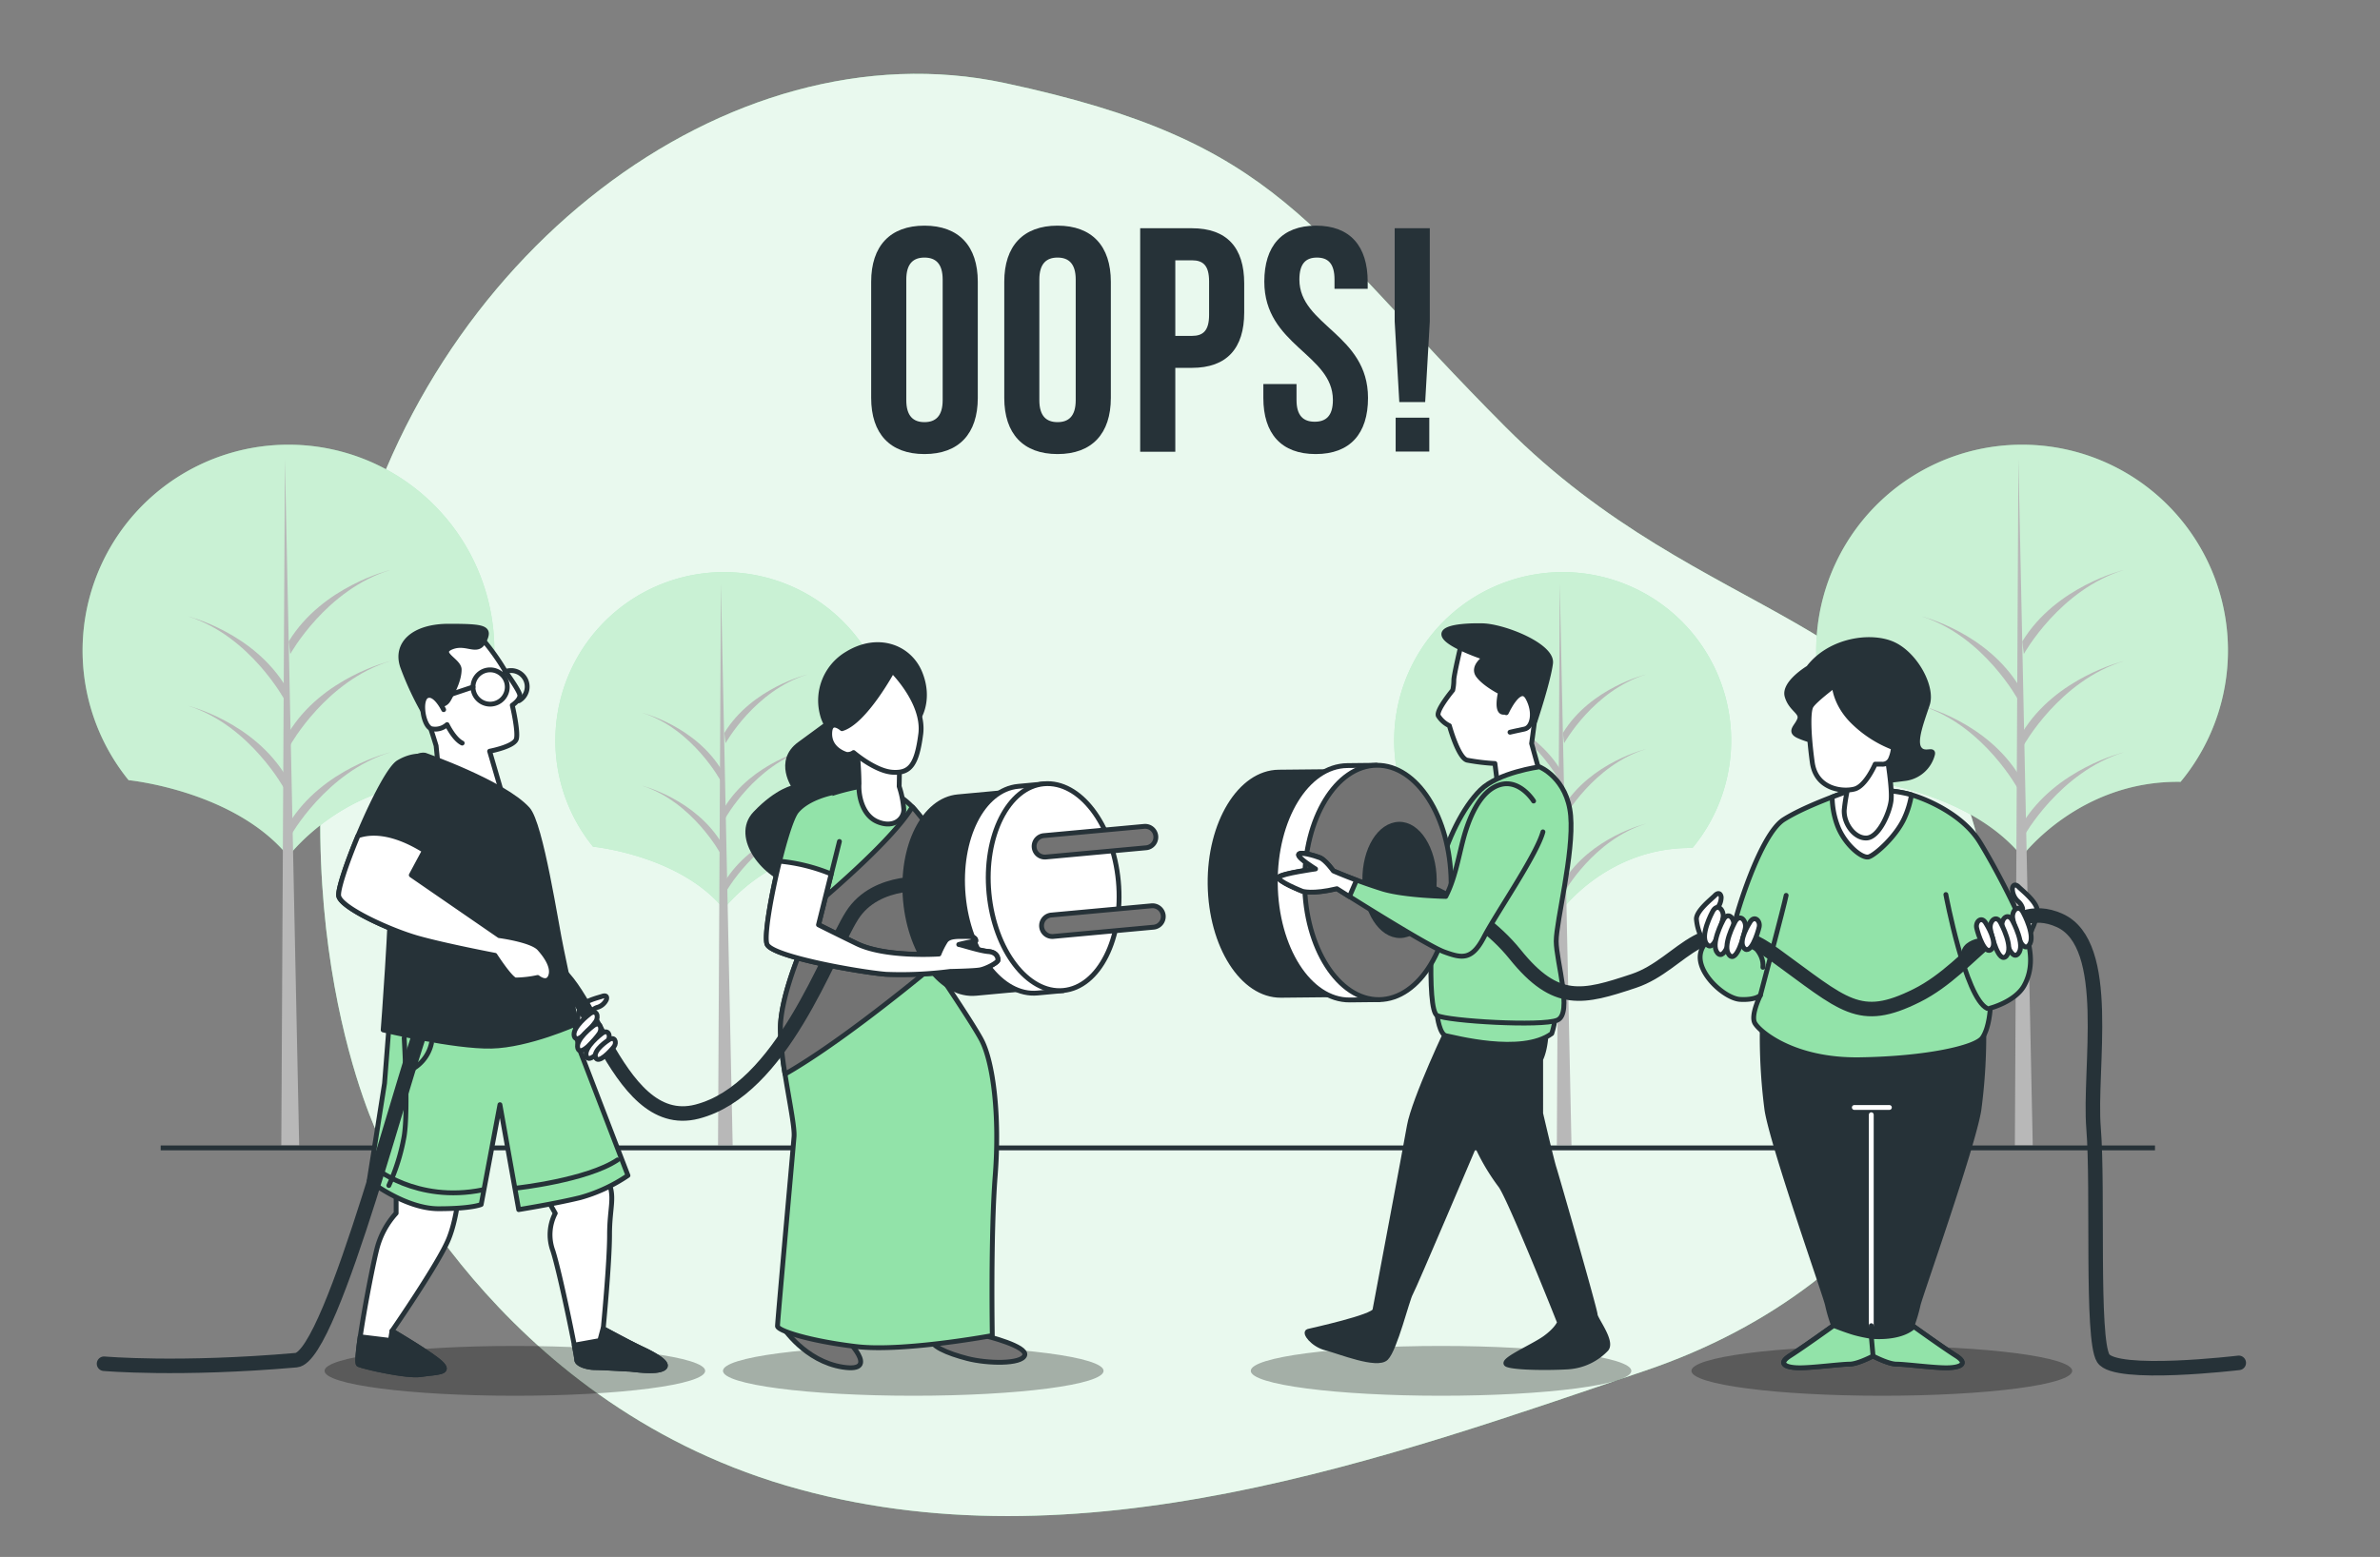 <svg viewBox="0 59.727 515 337" xmlns="http://www.w3.org/2000/svg" style="max-height: 500px" width="515" height="337"><rect x="0" y="59.727" width="515" height="337" fill="#808080" stroke="none"/><g id="freepik--background-simple--inject-169"><path style="fill: rgb(146, 227, 169); --darkreader-inline-fill: #8ae1a3;" d="M81.91,305.64s25,57,88.21,75.64,130.71-6.2,185.87-24.87S440.16,290,427.87,241.05s-58.76-45.43-102.1-88.9S277.49,90.54,217.43,77.7,91.63,115.41,75.19,187,81.91,305.64,81.91,305.64Z" data-darkreader-inline-fill=""/><path style="fill: rgb(255, 255, 255); opacity: 0.8; --darkreader-inline-fill: #e8e6e3;" d="M81.91,305.64s25,57,88.21,75.64,130.71-6.2,185.87-24.87S440.16,290,427.87,241.05s-58.76-45.43-102.1-88.9S277.49,90.54,217.43,77.7,91.63,115.41,75.19,187,81.91,305.64,81.91,305.64Z" data-darkreader-inline-fill=""/></g><g id="freepik--Trees--inject-169"><path style="fill: rgb(146, 227, 169); --darkreader-inline-fill: #8ae1a3;" d="M403,228.6s22.92,2.27,34.53,16.48c0,0,12.28-16.46,34.32-16.12a44.55,44.55,0,1,0-68.86-.32Z" data-darkreader-inline-fill=""/><path style="fill: rgb(255, 255, 255); opacity: 0.5; --darkreader-inline-fill: #e8e6e3;" d="M403,228.6s22.92,2.27,34.53,16.48c0,0,12.28-16.46,34.32-16.12a44.55,44.55,0,1,0-68.86-.32Z" data-darkreader-inline-fill=""/><polygon style="fill: rgb(184, 184, 184); --darkreader-inline-fill: #bbb5ac;" points="436.76 159.12 435.99 307.66 439.86 307.66 436.76 159.12" data-darkreader-inline-fill=""/><path style="fill: rgb(184, 184, 184); --darkreader-inline-fill: #bbb5ac;" d="M437.93,240.75s7.73-13.93,21.66-18.19c0,0-14.7,3.49-22,15.48Z" data-darkreader-inline-fill=""/><path style="fill: rgb(184, 184, 184); --darkreader-inline-fill: #bbb5ac;" d="M437.93,201.29s7.73-13.93,21.66-18.19c0,0-14.7,3.48-22,15.48Z" data-darkreader-inline-fill=""/><path style="fill: rgb(184, 184, 184); --darkreader-inline-fill: #bbb5ac;" d="M437.93,221s7.73-13.93,21.66-18.19c0,0-14.7,3.49-22,15.48Z" data-darkreader-inline-fill=""/><path style="fill: rgb(184, 184, 184); --darkreader-inline-fill: #bbb5ac;" d="M436.78,211.34s-7.47-13.92-20.91-18.18c0,0,14.19,3.48,21.28,15.48Z" data-darkreader-inline-fill=""/><path style="fill: rgb(184, 184, 184); --darkreader-inline-fill: #bbb5ac;" d="M436.78,230.69s-7.47-13.93-20.91-18.18c0,0,14.19,3.48,21.28,15.47Z" data-darkreader-inline-fill=""/><path style="fill: rgb(146, 227, 169); --darkreader-inline-fill: #8ae1a3;" d="M27.87,228.6s22.92,2.27,34.53,16.48c0,0,12.28-16.46,34.32-16.12a44.55,44.55,0,1,0-68.86-.32Z" data-darkreader-inline-fill=""/><path style="fill: rgb(255, 255, 255); opacity: 0.5; --darkreader-inline-fill: #e8e6e3;" d="M27.87,228.6s22.92,2.27,34.53,16.48c0,0,12.28-16.46,34.32-16.12a44.55,44.55,0,1,0-68.86-.32Z" data-darkreader-inline-fill=""/><polygon style="fill: rgb(184, 184, 184); --darkreader-inline-fill: #bbb5ac;" points="61.65 159.12 60.87 307.66 64.74 307.66 61.65 159.12" data-darkreader-inline-fill=""/><path style="fill: rgb(184, 184, 184); --darkreader-inline-fill: #bbb5ac;" d="M62.81,240.75s7.73-13.93,21.66-18.19c0,0-14.7,3.49-22,15.48Z" data-darkreader-inline-fill=""/><path style="fill: rgb(184, 184, 184); --darkreader-inline-fill: #bbb5ac;" d="M62.81,201.29s7.73-13.93,21.66-18.19c0,0-14.7,3.48-22,15.48Z" data-darkreader-inline-fill=""/><path style="fill: rgb(184, 184, 184); --darkreader-inline-fill: #bbb5ac;" d="M62.81,221s7.73-13.93,21.66-18.19c0,0-14.7,3.49-22,15.48Z" data-darkreader-inline-fill=""/><path style="fill: rgb(184, 184, 184); --darkreader-inline-fill: #bbb5ac;" d="M61.66,211.34s-7.47-13.92-20.91-18.18c0,0,14.19,3.48,21.28,15.48Z" data-darkreader-inline-fill=""/><path style="fill: rgb(184, 184, 184); --darkreader-inline-fill: #bbb5ac;" d="M61.66,230.69s-7.47-13.93-20.91-18.18c0,0,14.19,3.48,21.28,15.47Z" data-darkreader-inline-fill=""/><path style="fill: rgb(146, 227, 169); --darkreader-inline-fill: #8ae1a3;" d="M309.87,243s18.76,1.85,28.26,13.48c0,0,10.05-13.47,28.09-13.2a36.46,36.46,0,1,0-56.36-.25Z" data-darkreader-inline-fill=""/><path style="fill: rgb(255, 255, 255); opacity: 0.5; --darkreader-inline-fill: #e8e6e3;" d="M309.87,243s18.76,1.85,28.26,13.48c0,0,10.05-13.47,28.09-13.2a36.46,36.46,0,1,0-56.36-.25Z" data-darkreader-inline-fill=""/><polygon style="fill: rgb(184, 184, 184); --darkreader-inline-fill: #bbb5ac;" points="337.51 186.08 336.88 307.66 340.05 307.66 337.51 186.08" data-darkreader-inline-fill=""/><path style="fill: rgb(184, 184, 184); --darkreader-inline-fill: #bbb5ac;" d="M338.46,252.9s6.34-11.4,17.73-14.89c0,0-12,2.85-18,12.67Z" data-darkreader-inline-fill=""/><path style="fill: rgb(184, 184, 184); --darkreader-inline-fill: #bbb5ac;" d="M338.46,220.6s6.34-11.4,17.73-14.88c0,0-12,2.85-18,12.66Z" data-darkreader-inline-fill=""/><path style="fill: rgb(184, 184, 184); --darkreader-inline-fill: #bbb5ac;" d="M338.46,236.75s6.34-11.4,17.73-14.89c0,0-12,2.85-18,12.67Z" data-darkreader-inline-fill=""/><path style="fill: rgb(184, 184, 184); --darkreader-inline-fill: #bbb5ac;" d="M337.52,228.83s-6.11-11.4-17.11-14.88c0,0,11.61,2.85,17.42,12.66Z" data-darkreader-inline-fill=""/><path style="fill: rgb(184, 184, 184); --darkreader-inline-fill: #bbb5ac;" d="M337.52,244.66s-6.11-11.4-17.11-14.88c0,0,11.61,2.85,17.42,12.67Z" data-darkreader-inline-fill=""/><path style="fill: rgb(146, 227, 169); --darkreader-inline-fill: #8ae1a3;" d="M128.36,243s18.76,1.85,28.26,13.48c0,0,10-13.47,28.09-13.2a36.46,36.46,0,1,0-56.36-.25Z" data-darkreader-inline-fill=""/><path style="fill: rgb(255, 255, 255); opacity: 0.5; --darkreader-inline-fill: #e8e6e3;" d="M128.36,243s18.76,1.85,28.26,13.48c0,0,10-13.47,28.09-13.2a36.46,36.46,0,1,0-56.36-.25Z" data-darkreader-inline-fill=""/><polygon style="fill: rgb(184, 184, 184); --darkreader-inline-fill: #bbb5ac;" points="156 186.08 155.37 307.66 158.54 307.66 156 186.08" data-darkreader-inline-fill=""/><path style="fill: rgb(184, 184, 184); --darkreader-inline-fill: #bbb5ac;" d="M157,252.9s6.34-11.4,17.73-14.89c0,0-12,2.85-18,12.67Z" data-darkreader-inline-fill=""/><path style="fill: rgb(184, 184, 184); --darkreader-inline-fill: #bbb5ac;" d="M157,220.6s6.34-11.4,17.73-14.88c0,0-12,2.85-18,12.66Z" data-darkreader-inline-fill=""/><path style="fill: rgb(184, 184, 184); --darkreader-inline-fill: #bbb5ac;" d="M157,236.75s6.34-11.4,17.73-14.89c0,0-12,2.85-18,12.67Z" data-darkreader-inline-fill=""/><path style="fill: rgb(184, 184, 184); --darkreader-inline-fill: #bbb5ac;" d="M156,228.83S149.9,217.43,138.9,214c0,0,11.61,2.85,17.42,12.66Z" data-darkreader-inline-fill=""/><path style="fill: rgb(184, 184, 184); --darkreader-inline-fill: #bbb5ac;" d="M156,244.66s-6.11-11.4-17.11-14.88c0,0,11.61,2.85,17.42,12.67Z" data-darkreader-inline-fill=""/><line style="fill: none; stroke: rgb(38, 50, 56); stroke-miterlimit: 10; stroke-width: 1.047px; --darkreader-inline-fill: none; --darkreader-inline-stroke: #cac6bf;" y2="308.19" x2="466.31" y1="308.19" x1="34.77" data-darkreader-inline-fill="" data-darkreader-inline-stroke=""/></g><g id="freepik--Text--inject-169"><path style="fill: rgb(38, 50, 56); --darkreader-inline-fill: #cac6bf;" d="M188.51,120.72c0-7.73,4.08-12.15,11.53-12.15s11.54,4.42,11.54,12.15v25.14c0,7.73-4.08,12.15-11.54,12.15s-11.53-4.42-11.53-12.15Zm7.6,25.62c0,3.45,1.52,4.76,3.93,4.76s3.94-1.31,3.94-4.76v-26.1c0-3.45-1.52-4.76-3.94-4.76s-3.93,1.31-3.93,4.76Z" data-darkreader-inline-fill=""/><path style="fill: rgb(38, 50, 56); --darkreader-inline-fill: #cac6bf;" d="M217.31,120.72c0-7.73,4.07-12.15,11.53-12.15s11.53,4.42,11.53,12.15v25.14c0,7.73-4.08,12.15-11.53,12.15s-11.53-4.42-11.53-12.15Zm7.59,25.62c0,3.45,1.52,4.76,3.94,4.76s3.93-1.31,3.93-4.76v-26.1c0-3.45-1.52-4.76-3.93-4.76s-3.94,1.31-3.94,4.76Z" data-darkreader-inline-fill=""/><path style="fill: rgb(38, 50, 56); --darkreader-inline-fill: #cac6bf;" d="M269.23,121.07v6.28c0,7.74-3.73,12-11.32,12h-3.59v18.16h-7.6V109.13h11.19C265.5,109.13,269.23,113.34,269.23,121.07Zm-14.91-5v16.36h3.59c2.41,0,3.72-1.1,3.72-4.55v-7.25c0-3.46-1.31-4.56-3.72-4.56Z" data-darkreader-inline-fill=""/><path style="fill: rgb(38, 50, 56); --darkreader-inline-fill: #cac6bf;" d="M284.77,108.57c7.38,0,11.18,4.42,11.18,12.15v1.52h-7.18v-2c0-3.45-1.38-4.76-3.8-4.76s-3.8,1.31-3.8,4.76c0,9.94,14.85,11.81,14.85,25.62,0,7.73-3.87,12.15-11.32,12.15s-11.33-4.42-11.33-12.15v-3h7.18v3.45c0,3.45,1.52,4.7,3.94,4.7s3.93-1.25,3.93-4.7c0-9.94-14.84-11.81-14.84-25.62C273.58,113,277.38,108.57,284.77,108.57Z" data-darkreader-inline-fill=""/><path style="fill: rgb(38, 50, 56); --darkreader-inline-fill: #cac6bf;" d="M302.79,146.75l-1-17.46V109.13h7.6v20.16l-1,17.46Zm6.49,3.39v7.32H302v-7.32Z" data-darkreader-inline-fill=""/><path style="fill: rgb(38, 50, 56); --darkreader-inline-fill: #cac6bf;" d="M172.12,412.17c3.56,0,5.08,2.11,5.08,5.54v2.72c0,3.59-1.68,5.47-5.27,5.47h-2.24v8.93h-2.52V412.17Zm-.19,11.46c1.87,0,2.78-.87,2.78-3v-3c0-2.07-.75-3.11-2.59-3.11h-2.43v9.16Z" data-darkreader-inline-fill=""/><path style="fill: rgb(38, 50, 56); --darkreader-inline-fill: #cac6bf;" d="M182.06,430.26l-.88,4.57h-2.33l4.34-22.66h3.66l4.34,22.66h-2.53l-.87-4.57Zm.32-2.16h5.05L184.87,415Z" data-darkreader-inline-fill=""/><path style="fill: rgb(38, 50, 56); --darkreader-inline-fill: #cac6bf;" d="M203.81,417.64v1.94h-2.4v-2.07c0-2-.81-3.26-2.65-3.26s-2.65,1.22-2.65,3.26v12c0,2,.84,3.27,2.65,3.27s2.65-1.23,2.65-3.27V425h-2.33v-2.27h4.73v6.67c0,3.43-1.62,5.69-5.11,5.69s-5.09-2.26-5.09-5.69V417.64c0-3.43,1.62-5.69,5.09-5.69S203.81,414.21,203.81,417.64Z" data-darkreader-inline-fill=""/><path style="fill: rgb(38, 50, 56); --darkreader-inline-fill: #cac6bf;" d="M214.91,422.21v2.26h-5.53v8.06h6.79v2.3h-9.32V412.17h9.32v2.3h-6.79v7.74Z" data-darkreader-inline-fill=""/><path style="fill: rgb(38, 50, 56); --darkreader-inline-fill: #cac6bf;" d="M227.05,434.83h-2.26V412.17H228l5.24,16.38V412.17h2.24v22.66h-2.63l-5.79-18.32Z" data-darkreader-inline-fill=""/><path style="fill: rgb(38, 50, 56); --darkreader-inline-fill: #cac6bf;" d="M238.51,417.64c0-3.46,1.71-5.69,5.18-5.69s5.21,2.23,5.21,5.69v11.72c0,3.43-1.72,5.69-5.21,5.69s-5.18-2.26-5.18-5.69ZM241,429.49c0,2.07.88,3.27,2.69,3.27s2.68-1.2,2.68-3.27v-12c0-2-.84-3.26-2.68-3.26s-2.69,1.22-2.69,3.26Z" data-darkreader-inline-fill=""/><path style="fill: rgb(38, 50, 56); --darkreader-inline-fill: #cac6bf;" d="M255.24,434.83V414.47h-4.17v-2.3h10.87v2.3h-4.17v20.36Z" data-darkreader-inline-fill=""/><path style="fill: rgb(38, 50, 56); --darkreader-inline-fill: #cac6bf;" d="M277.74,422.72V425h-5.21v9.81H270V412.17h9v2.3h-6.47v8.25Z" data-darkreader-inline-fill=""/><path style="fill: rgb(38, 50, 56); --darkreader-inline-fill: #cac6bf;" d="M281.46,417.64c0-3.46,1.72-5.69,5.18-5.69s5.21,2.23,5.21,5.69v11.72c0,3.43-1.71,5.69-5.21,5.69s-5.18-2.26-5.18-5.69Zm2.5,11.85c0,2.07.87,3.27,2.68,3.27s2.69-1.2,2.69-3.27v-12c0-2-.84-3.26-2.69-3.26s-2.68,1.22-2.68,3.26Z" data-darkreader-inline-fill=""/><path style="fill: rgb(38, 50, 56); --darkreader-inline-fill: #cac6bf;" d="M297.29,429.49c0,2,.81,3.27,2.65,3.27s2.63-1.23,2.63-3.27V412.17h2.36v17.19c0,3.43-1.59,5.73-5.08,5.73s-5.05-2.3-5.05-5.73V412.17h2.49Z" data-darkreader-inline-fill=""/><path style="fill: rgb(38, 50, 56); --darkreader-inline-fill: #cac6bf;" d="M310.3,434.83H308V412.17h3.2l5.24,16.38V412.17h2.24v22.66H316.1l-5.8-18.32Z" data-darkreader-inline-fill=""/><path style="fill: rgb(38, 50, 56); --darkreader-inline-fill: #cac6bf;" d="M327.26,412.17c3.53,0,5.15,2.14,5.15,5.63v11.43c0,3.46-1.62,5.6-5.15,5.6H322V412.17Zm0,20.36c1.81,0,2.69-1.13,2.69-3.2V417.67c0-2.07-.88-3.2-2.72-3.2h-2.72v18.06Z" data-darkreader-inline-fill=""/></g><g id="freepik--Characters--inject-169"><path style="opacity:0.3" d="M152.59,356.45c0,3-18.43,5.39-41.18,5.39s-41.18-2.41-41.18-5.39,18.44-5.39,41.18-5.39S152.59,353.48,152.59,356.45Z"/><path style="opacity:0.3" d="M238.8,356.45c0,3-18.44,5.39-41.18,5.39s-41.18-2.41-41.18-5.39,18.44-5.39,41.18-5.39S238.8,353.48,238.8,356.45Z"/><path style="opacity:0.3" d="M353,356.45c0,3-18.43,5.39-41.17,5.39s-41.18-2.41-41.18-5.39,18.43-5.39,41.18-5.39S353,353.48,353,356.45Z"/><path style="opacity:0.3" d="M448.4,356.45c0,3-18.44,5.39-41.18,5.39S366,359.43,366,356.45s18.44-5.39,41.18-5.39S448.4,353.48,448.4,356.45Z"/><path style="fill: rgb(255, 255, 255); stroke: rgb(38, 50, 56); stroke-linecap: round; stroke-linejoin: round; stroke-width: 1.047px; --darkreader-inline-fill: #e8e6e3; --darkreader-inline-stroke: #cac6bf;" d="M316.28,198.77s-1.69,7-1.69,8.18a10.06,10.06,0,0,1-.24,2.17s-3.61,4.33-3.13,5.53a5.83,5.83,0,0,0,2.41,2.16s1.92,7,3.85,7.46a46.34,46.34,0,0,0,6,.72l.72,5.77,9.62-1.44-2.4-8.66,1-7.46s1.68-3.12,0-8.17-5.29-5.29-7.7-5.29A83.06,83.06,0,0,1,316.28,198.77Z" data-darkreader-inline-fill="" data-darkreader-inline-stroke=""/><path style="fill: rgb(38, 50, 56); stroke: rgb(38, 50, 56); stroke-linecap: round; stroke-linejoin: round; stroke-width: 1.047px; --darkreader-inline-fill: #cac6bf; --darkreader-inline-stroke: #cac6bf;" d="M320.61,195.17s-8.42-.25-8.18,1.92,8.9,5,8.9,5-2.89,1.92-1.45,3.85,4.81,3.61,4.81,3.61-1,4.09.49,4.33,2.4-1.93,2.64-2.65,2.89-.48,3.61,1.44a10,10,0,0,1,.72,3.13s2.89-8.66,3.37-12.51S325.18,195.17,320.61,195.17Z" data-darkreader-inline-fill="" data-darkreader-inline-stroke=""/><path style="fill: rgb(255, 255, 255); stroke: rgb(38, 50, 56); stroke-linecap: round; stroke-linejoin: round; stroke-width: 1.047px; --darkreader-inline-fill: #e8e6e3; --darkreader-inline-stroke: #cac6bf;" d="M325.94,214s2.91-6.4,4.65-3.25,1,6.43-.71,6.78-3.14.69-3.14.69" data-darkreader-inline-fill="" data-darkreader-inline-stroke=""/><path style="fill: rgb(38, 50, 56); stroke: rgb(38, 50, 56); stroke-linecap: round; stroke-linejoin: round; stroke-width: 1.047px; --darkreader-inline-fill: #cac6bf; --darkreader-inline-stroke: #cac6bf;" d="M314.11,280.79c-.47.55-8.18,17.08-9.14,22.61s-7.21,38.49-7.46,39.93-13.46,4.33-14.43,4.57,1,2.89,3.85,3.61,11.07,4.09,13,2.16,4.57-12.75,5.29-13.95,14.26-33.1,14.26-33.1,6.94-15.31,8.38-16.76-1.71-7.86-2.92-9.79S317.48,276.94,314.11,280.79Z" data-darkreader-inline-fill="" data-darkreader-inline-stroke=""/><path style="fill: rgb(38, 50, 56); stroke: rgb(38, 50, 56); stroke-linecap: round; stroke-linejoin: round; stroke-width: 1.047px; --darkreader-inline-fill: #cac6bf; --darkreader-inline-stroke: #cac6bf;" d="M312.67,281s3.37,16.12,5.05,21.89a46.07,46.07,0,0,0,7,13.47c1.93,2.65,11.31,26,11.31,26l1.44,3.61s-.48,1.44-3.12,3.36-10.11,5.05-8.18,5.78,9.62.72,13.23.48a12.5,12.5,0,0,0,8.17-3.85c1.45-1.69-2.4-6.5-2.4-7.46s-8.42-30.3-8.9-31.75-2.89-11.78-2.89-11.78V289s1.21-2.16,1.21-7-3.61-5.78-3.61-5.78l-19.73,1.93Z" data-darkreader-inline-fill="" data-darkreader-inline-stroke=""/><path style="fill: rgb(146, 227, 169); stroke: rgb(38, 50, 56); stroke-linecap: round; stroke-linejoin: round; stroke-width: 1.047px; --darkreader-inline-fill: #8ae1a3; --darkreader-inline-stroke: #cac6bf;" d="M311,279.59s.49,4.09,1.93,4.33,16.35,4.33,22.85-.48c0,0,1.2-3.61.48-4.57s-2.41-.48-11.06-.48S311,278.39,311,279.59Z" data-darkreader-inline-fill="" data-darkreader-inline-stroke=""/><path style="fill: rgb(146, 227, 169); stroke: rgb(38, 50, 56); stroke-linecap: round; stroke-linejoin: round; stroke-width: 1.047px; --darkreader-inline-fill: #8ae1a3; --darkreader-inline-stroke: #cac6bf;" d="M333.11,225.71s-8.9,1.2-12.75,5-7.21,10.83-8.89,17.32-2.89,30.31-.49,31.51,22.61,2.41,26,1-.24-12.75-.24-17.08,3.85-19,3.13-27.17S333.11,225.71,333.11,225.71Z" data-darkreader-inline-fill="" data-darkreader-inline-stroke=""/><path style="fill: rgb(38, 50, 56); stroke: rgb(38, 50, 56); stroke-linecap: round; stroke-linejoin: round; stroke-width: 1.047px; --darkreader-inline-fill: #cac6bf; --darkreader-inline-stroke: #cac6bf;" d="M301,250.71c-.11-9.9-4.15-18.35-9.52-22l0-2-14.8.15c-8.33.09-15,11-14.83,24.3s7,24.07,15.34,24l14.8-.15,0-2C297.19,269.14,301.05,260.61,301,250.71Z" data-darkreader-inline-fill="" data-darkreader-inline-stroke=""/><path style="fill: rgb(255, 255, 255); stroke: rgb(38, 50, 56); stroke-linecap: round; stroke-linejoin: round; stroke-width: 1.047px; --darkreader-inline-fill: #e8e6e3; --darkreader-inline-stroke: #cac6bf;" d="M307.64,250.64c-.11-10.4-4.12-19.28-9.76-23.14l0-2.13-6.34.07c-8.76.09-15.73,11.52-15.58,25.53s7.36,25.29,16.12,25.2l6.34-.07,0-2.12C303.93,270,307.75,261,307.64,250.64Z" data-darkreader-inline-fill="" data-darkreader-inline-stroke=""/><path style="fill: rgb(115, 115, 115); stroke: rgb(38, 50, 56); stroke-linecap: round; stroke-linejoin: round; stroke-width: 1.047px; --darkreader-inline-fill: #9f978b; --darkreader-inline-stroke: #cac6bf;" d="M314,250.57c.15,14-6.83,25.44-15.58,25.53s-16-11.19-16.12-25.19,6.83-25.44,15.58-25.54S313.83,236.56,314,250.57Z" data-darkreader-inline-fill="" data-darkreader-inline-stroke=""/><path style="fill: rgb(38, 50, 56); stroke: rgb(38, 50, 56); stroke-linecap: round; stroke-linejoin: round; stroke-width: 1.047px; --darkreader-inline-fill: #cac6bf; --darkreader-inline-stroke: #cac6bf;" d="M310.36,250.14c.07,6.63-3.24,12.05-7.39,12.1s-7.57-5.31-7.64-12,3.24-12,7.39-12.1S310.29,243.5,310.36,250.14Z" data-darkreader-inline-fill="" data-darkreader-inline-stroke=""/><path style="fill: rgb(38, 50, 56); stroke: rgb(38, 50, 56); stroke-linecap: round; stroke-linejoin: round; stroke-width: 1.047px; --darkreader-inline-fill: #cac6bf; --darkreader-inline-stroke: #cac6bf;" d="M428.2,300a121.5,121.5,0,0,0,1.05-18.6c-3.25,1.5-22.21,2.05-23.95,2.09s-20.7-.59-23.95-2.09a121.5,121.5,0,0,0,1,18.6c1.31,8.11,12.83,40.58,13.09,42.15a34.94,34.94,0,0,0,1.31,4.46s-6.55,4.71-9.43,6.54-.78,2.62,2.1,2.62,8.9-.79,10.73-.79c1.62,0,4.44-1.41,5.1-1.75.66.34,3.48,1.75,5.09,1.75,1.84,0,7.86.79,10.74.79s5-.79,2.1-2.62-9.43-6.54-9.43-6.54a34.94,34.94,0,0,0,1.31-4.46C415.37,340.55,426.89,308.08,428.2,300Z" data-darkreader-inline-fill="" data-darkreader-inline-stroke=""/><path style="fill: rgb(146, 227, 169); stroke: rgb(38, 50, 56); stroke-linecap: round; stroke-linejoin: round; stroke-width: 1.047px; --darkreader-inline-fill: #8ae1a3; --darkreader-inline-stroke: #cac6bf;" d="M401.34,230.49s-10.13,3.31-15.36,6.63-10.48,21.3-10.48,22a22.41,22.41,0,0,1-1.22,3.66s-5.24-1.22-6.28,3.14,5.23,9.95,8.55,10.13,4.36-.87,4.36-.87-2.09,4.19-1.22,5.93,8.21,8.21,22.7,8,25-2.62,26.53-4.71,1.75-6.46,1.75-6.46,5.41-1.4,7.33-4.89,1.57-7.16.52-10.82S432.06,247.94,428.4,242s-11.35-9.25-15-10.3S403.78,230.49,401.34,230.49Z" data-darkreader-inline-fill="" data-darkreader-inline-stroke=""/><path style="fill: rgb(255, 255, 255); stroke: rgb(38, 50, 56); stroke-linecap: round; stroke-linejoin: round; stroke-width: 1.047px; --darkreader-inline-fill: #e8e6e3; --darkreader-inline-stroke: #cac6bf;" d="M404.41,245.19c1.45-.48,6-4.52,7.75-8.56a19.47,19.47,0,0,0,1.45-4.85l-.23-.07c-3.66-1.05-9.6-1.22-12-1.22,0,0-2.12.69-4.92,1.76a18,18,0,0,0,1.2,6.32C399.24,242.61,403,245.68,404.41,245.19Z" data-darkreader-inline-fill="" data-darkreader-inline-stroke=""/><path style="fill: none; stroke: rgb(38, 50, 56); stroke-linecap: round; stroke-linejoin: round; stroke-width: 1.047px; --darkreader-inline-fill: none; --darkreader-inline-stroke: #cac6bf;" d="M421.06,253.35S425.25,275.7,430,278" data-darkreader-inline-fill="" data-darkreader-inline-stroke=""/><path style="fill: none; stroke: rgb(38, 50, 56); stroke-linecap: round; stroke-linejoin: round; stroke-width: 1.047px; --darkreader-inline-fill: none; --darkreader-inline-stroke: #cac6bf;" d="M380.91,275.18s5.24-19.73,5.59-21.65" data-darkreader-inline-fill="" data-darkreader-inline-stroke=""/><path style="fill: none; stroke: rgb(38, 50, 56); stroke-linecap: round; stroke-linejoin: round; stroke-width: 1.047px; --darkreader-inline-fill: none; --darkreader-inline-stroke: #cac6bf;" d="M427.83,263.45s-2.9.65-2.9,2.75" data-darkreader-inline-fill="" data-darkreader-inline-stroke=""/><path style="fill: none; stroke: rgb(38, 50, 56); stroke-linecap: round; stroke-linejoin: round; stroke-width: 1.047px; --darkreader-inline-fill: none; --darkreader-inline-stroke: #cac6bf;" d="M378.56,263.77s3.23,2.1,2.91,5.33" data-darkreader-inline-fill="" data-darkreader-inline-stroke=""/><path style="fill: rgb(146, 227, 169); stroke: rgb(38, 50, 56); stroke-linecap: round; stroke-linejoin: round; stroke-width: 1.047px; --darkreader-inline-fill: #8ae1a3; --darkreader-inline-stroke: #cac6bf;" d="M400.2,355c1.62,0,4.44-1.41,5.1-1.75.66.34,3.48,1.75,5.09,1.75,1.84,0,7.86.79,10.74.79s5-.79,2.1-2.62c-2.51-1.59-7.77-5.35-9.11-6.31-3.09,2.82-9.2,2.12-9.2,2.12a31.37,31.37,0,0,1-3.67-.78c-1.83-.53-4.45-1.57-4.45-1.57s-6.55,4.71-9.43,6.54-.78,2.62,2.1,2.62S398.37,355,400.2,355Z" data-darkreader-inline-fill="" data-darkreader-inline-stroke=""/><line style="fill: none; stroke: rgb(255, 255, 255); stroke-linecap: round; stroke-linejoin: round; stroke-width: 1.047px; --darkreader-inline-fill: none; --darkreader-inline-stroke: #e8e6e3;" y2="301.01" x2="404.92" y1="346.67" x1="404.92" data-darkreader-inline-fill="" data-darkreader-inline-stroke=""/><polyline style="fill: none; stroke: rgb(38, 50, 56); stroke-linecap: round; stroke-linejoin: round; stroke-width: 1.047px; --darkreader-inline-fill: none; --darkreader-inline-stroke: #cac6bf;" points="405.3 353.2 404.92 348.93 404.92 346.67" data-darkreader-inline-fill="" data-darkreader-inline-stroke=""/><line style="fill: none; stroke: rgb(255, 255, 255); stroke-linecap: round; stroke-linejoin: round; stroke-width: 1.047px; --darkreader-inline-fill: none; --darkreader-inline-stroke: #e8e6e3;" y2="299.44" x2="408.84" y1="299.44" x1="401.25" data-darkreader-inline-fill="" data-darkreader-inline-stroke=""/><path style="fill: rgb(38, 50, 56); stroke: rgb(38, 50, 56); stroke-linecap: round; stroke-linejoin: round; stroke-width: 1.047px; --darkreader-inline-fill: #cac6bf; --darkreader-inline-stroke: #cac6bf;" d="M391.33,204.29s-5.44,3.26-4.63,6.12,3.27,3.41,2.73,5S387,218,389.15,219a18.36,18.36,0,0,0,3.82,1.23s2,6.94,5.44,8.16,9.4.41,13.62-.13a7.05,7.05,0,0,0,6.12-5.18c.41-1.49-1.77.28-2.86-1.36s.55-5.85,1.77-9.53-2.45-10.62-7.21-12.93S396,198.16,391.33,204.29Z" data-darkreader-inline-fill="" data-darkreader-inline-stroke=""/><path style="fill: rgb(255, 255, 255); stroke: rgb(38, 50, 56); stroke-linecap: round; stroke-linejoin: round; stroke-width: 1.047px; --darkreader-inline-fill: #e8e6e3; --darkreader-inline-stroke: #cac6bf;" d="M400.47,228a36.87,36.87,0,0,0-1.4,7c-.18,3,2.27,6.29,4.89,6.11s4.88-5.41,5.23-8-.87-9.6-.87-9.6-4,.18-5.59,1.57A9.68,9.68,0,0,0,400.47,228Z" data-darkreader-inline-fill="" data-darkreader-inline-stroke=""/><path style="fill: rgb(255, 255, 255); stroke: rgb(38, 50, 56); stroke-linecap: round; stroke-linejoin: round; stroke-width: 1.047px; --darkreader-inline-fill: #e8e6e3; --darkreader-inline-stroke: #cac6bf;" d="M396.92,208.1s.13,4.08,4.22,8a25.29,25.29,0,0,0,8.57,5.45,7.53,7.53,0,0,1-.68,2.58,1.89,1.89,0,0,1-1.9,1h-1.37s-2,4.69-4.42,5.37-8.37.21-9.19-5.78-.95-10.89-.27-12.12S396.92,208.1,396.92,208.1Z" data-darkreader-inline-fill="" data-darkreader-inline-stroke=""/><path style="fill: rgb(255, 255, 255); stroke: rgb(38, 50, 56); stroke-linecap: round; stroke-linejoin: round; stroke-width: 1.047px; --darkreader-inline-fill: #e8e6e3; --darkreader-inline-stroke: #cac6bf;" d="M439.71,260.8a11,11,0,0,0,1.11-4c0-1.82-3.38-4.43-4-5.08s-1.24-.58-1.37.33a3.74,3.74,0,0,0,1.17,2.73,3.06,3.06,0,0,1,1.05,1.57c.06.45-1.12,2.66-.53,4.09S439.39,262.3,439.71,260.8Z" data-darkreader-inline-fill="" data-darkreader-inline-stroke=""/><path style="fill: none; stroke: rgb(38, 50, 56); stroke-linecap: round; stroke-linejoin: round; stroke-width: 3.142px; --darkreader-inline-fill: none; --darkreader-inline-stroke: #cac6bf;" d="M304.28,250.59S319,255.3,327.85,266.3s14.66,9.42,25.66,5.76,15.19-16.76,30.38-5.76,18.33,15.18,30.9,8.9,19.37-21.47,30.9-16.24,6.28,32,7.33,45-.53,45.57,2.09,49.76,29.33,1,29.33,1" data-darkreader-inline-fill="" data-darkreader-inline-stroke=""/><path style="fill: rgb(146, 227, 169); stroke: rgb(38, 50, 56); stroke-linecap: round; stroke-linejoin: round; stroke-width: 1.047px; --darkreader-inline-fill: #8ae1a3; --darkreader-inline-stroke: #cac6bf;" d="M331.85,233.11s-2.93-4.78-7.25-3.53c-4.57,1.32-6.93,7.85-8,11.92s-1.79,8.47-3.75,12.26c0,0-8.66-.15-13.49-1.55a114.2,114.2,0,0,1-10.86-4s-1.71-2.39-2.92-2.86-4.35-1.39-4.58-.67,3.64,3.09,3.64,3.09-7.2,1-7.92,1.77,5.09,3.07,5.09,3.07,2.17.7,7.45-.56c0,0,19.37,12.3,23.23,13.71s6,1.86,8.63-3.22,11.36-17.68,12.75-22.75" data-darkreader-inline-fill="" data-darkreader-inline-stroke=""/><path style="fill: rgb(255, 255, 255); stroke: rgb(38, 50, 56); stroke-linecap: round; stroke-linejoin: round; stroke-width: 1.047px; --darkreader-inline-fill: #e8e6e3; --darkreader-inline-stroke: #cac6bf;" d="M293.53,250.25c-2.83-1.06-5-2-5-2s-1.71-2.39-2.92-2.86-4.35-1.39-4.58-.67,3.64,3.09,3.64,3.09-7.2,1-7.92,1.77,5.09,3.07,5.09,3.07,2.17.7,7.45-.56l2.71,1.71Z" data-darkreader-inline-fill="" data-darkreader-inline-stroke=""/><path style="fill: rgb(255, 255, 255); stroke: rgb(38, 50, 56); stroke-linecap: round; stroke-linejoin: round; stroke-width: 1.047px; --darkreader-inline-fill: #e8e6e3; --darkreader-inline-stroke: #cac6bf;" d="M368.19,262.64a11,11,0,0,1-1.11-4c0-1.82,3.39-4.42,4-5.07s1.23-.58,1.36.33a3.74,3.74,0,0,1-1.17,2.73,3.06,3.06,0,0,0-1.05,1.57c-.06.44,1.12,2.66.53,4.09S368.51,264.13,368.19,262.64Z" data-darkreader-inline-fill="" data-darkreader-inline-stroke=""/><path style="fill: rgb(255, 255, 255); stroke: rgb(38, 50, 56); stroke-linecap: round; stroke-linejoin: round; stroke-width: 1.047px; --darkreader-inline-fill: #e8e6e3; --darkreader-inline-stroke: #cac6bf;" d="M370.52,257.15s-2.79,5.15-1.17,7,3.19-4.16,3.49-5.82S371.55,255,370.52,257.15Z" data-darkreader-inline-fill="" data-darkreader-inline-stroke=""/><path style="fill: rgb(255, 255, 255); stroke: rgb(38, 50, 56); stroke-linecap: round; stroke-linejoin: round; stroke-width: 1.047px; --darkreader-inline-fill: #e8e6e3; --darkreader-inline-stroke: #cac6bf;" d="M372.82,259s-2.79,5.15-1.17,7,3.19-4.16,3.49-5.82S373.85,256.79,372.82,259Z" data-darkreader-inline-fill="" data-darkreader-inline-stroke=""/><path style="fill: rgb(255, 255, 255); stroke: rgb(38, 50, 56); stroke-linecap: round; stroke-linejoin: round; stroke-width: 1.047px; --darkreader-inline-fill: #e8e6e3; --darkreader-inline-stroke: #cac6bf;" d="M375.35,259.43s-2.79,5.15-1.17,7,3.19-4.16,3.49-5.82S376.38,257.27,375.35,259.43Z" data-darkreader-inline-fill="" data-darkreader-inline-stroke=""/><path style="fill: rgb(255, 255, 255); stroke: rgb(38, 50, 56); stroke-linecap: round; stroke-linejoin: round; stroke-width: 1.047px; --darkreader-inline-fill: #e8e6e3; --darkreader-inline-stroke: #cac6bf;" d="M378.59,259.47s-2.6,4-1.18,5.51,2.95-3.24,3.25-4.61S379.55,257.67,378.59,259.47Z" data-darkreader-inline-fill="" data-darkreader-inline-stroke=""/><path style="fill: rgb(255, 255, 255); stroke: rgb(38, 50, 56); stroke-linecap: round; stroke-linejoin: round; stroke-width: 1.047px; --darkreader-inline-fill: #e8e6e3; --darkreader-inline-stroke: #cac6bf;" d="M437.85,257.35s2.79,5.15,1.17,7-3.19-4.17-3.49-5.83S436.82,255.19,437.85,257.35Z" data-darkreader-inline-fill="" data-darkreader-inline-stroke=""/><path style="fill: rgb(255, 255, 255); stroke: rgb(38, 50, 56); stroke-linecap: round; stroke-linejoin: round; stroke-width: 1.047px; --darkreader-inline-fill: #e8e6e3; --darkreader-inline-stroke: #cac6bf;" d="M435.55,259.15s2.79,5.15,1.17,7-3.19-4.17-3.49-5.83S434.52,257,435.55,259.15Z" data-darkreader-inline-fill="" data-darkreader-inline-stroke=""/><path style="fill: rgb(255, 255, 255); stroke: rgb(38, 50, 56); stroke-linecap: round; stroke-linejoin: round; stroke-width: 1.047px; --darkreader-inline-fill: #e8e6e3; --darkreader-inline-stroke: #cac6bf;" d="M433,259.63s2.79,5.15,1.17,7-3.19-4.16-3.48-5.83S432,257.47,433,259.63Z" data-darkreader-inline-fill="" data-darkreader-inline-stroke=""/><path style="fill: rgb(255, 255, 255); stroke: rgb(38, 50, 56); stroke-linecap: round; stroke-linejoin: round; stroke-width: 1.047px; --darkreader-inline-fill: #e8e6e3; --darkreader-inline-stroke: #cac6bf;" d="M429.78,259.67s2.6,4.05,1.18,5.51-2.95-3.24-3.24-4.61S428.82,257.87,429.78,259.67Z" data-darkreader-inline-fill="" data-darkreader-inline-stroke=""/><path style="fill: rgb(255, 255, 255); stroke: rgb(38, 50, 56); stroke-linecap: round; stroke-linejoin: round; stroke-width: 1.047px; --darkreader-inline-fill: #e8e6e3; --darkreader-inline-stroke: #cac6bf;" d="M85.72,316.65v5.68a18,18,0,0,0-4.13,7.58c-1.21,4.64-5,24.61-4,25.13S88,357.71,91,357.26c3.44-.52,6.37-.34,4.64-2.24s-10.82-7.21-10.82-7.21,10-14.46,12.22-19.8,2.58-13.6,2.58-13.6l-13.42-.51Z" data-darkreader-inline-fill="" data-darkreader-inline-stroke=""/><path style="fill: rgb(38, 50, 56); stroke: rgb(38, 50, 56); stroke-linecap: round; stroke-linejoin: round; stroke-width: 1.047px; --darkreader-inline-fill: #cac6bf; --darkreader-inline-stroke: #cac6bf;" d="M91,357.26c3.44-.52,6.37-.34,4.64-2.24s-10.82-7.21-10.82-7.21l-.34,2.06-6.55-.8c-.48,3.34-.69,5.79-.34,6C78.66,355.55,88,357.71,91,357.26Z" data-darkreader-inline-fill="" data-darkreader-inline-stroke=""/><path style="fill: rgb(255, 255, 255); stroke: rgb(38, 50, 56); stroke-linecap: round; stroke-linejoin: round; stroke-width: 1.047px; --darkreader-inline-fill: #e8e6e3; --darkreader-inline-stroke: #cac6bf;" d="M118.6,319.59l1.55,2.76a10.07,10.07,0,0,0-.52,8.09c1.55,4.82,5.17,22.55,5.17,23.58s2.23,1.72,4,1.72,6.67.34,7.36.34,5.68.86,7.4-.17-2.19-3.1-4.77-4.3-8.26-4.3-8.26-4.3,1.37-14.12,1.37-20.32,1.38-8.26-.51-12.05-13.77,1.73-13.77,1.73Z" data-darkreader-inline-fill="" data-darkreader-inline-stroke=""/><path style="fill: rgb(38, 50, 56); stroke: rgb(38, 50, 56); stroke-linecap: round; stroke-linejoin: round; stroke-width: 1.047px; --darkreader-inline-fill: #cac6bf; --darkreader-inline-stroke: #cac6bf;" d="M138.74,351.61c-2.58-1.21-8.26-4.3-8.26-4.3l-.69,2.58-5.53,1c.33,1.72.54,2.9.54,3.14,0,1,2.23,1.72,4,1.72s6.67.34,7.36.34,5.68.86,7.4-.17S141.32,352.81,138.74,351.61Z" data-darkreader-inline-fill="" data-darkreader-inline-stroke=""/><path style="fill: rgb(255, 255, 255); stroke: rgb(38, 50, 56); stroke-linecap: round; stroke-linejoin: round; stroke-width: 1.047px; --darkreader-inline-fill: #e8e6e3; --darkreader-inline-stroke: #cac6bf;" d="M109.33,205a47.36,47.36,0,0,0-4.61-6.54c-2.37-2.67-9.8-2.52-13.06,1s-2.23,9.8-1,11.58,3.71,10.1,3.71,10.1l.59,5.94,13.81,4.9-2.82-9.65s5.35-1,5.79-2.67-.89-7.28-.89-7.28,1.78-1.19,1.63-2.23S109.33,205,109.33,205Z" data-darkreader-inline-fill="" data-darkreader-inline-stroke=""/><path style="fill: rgb(38, 50, 56); stroke: rgb(38, 50, 56); stroke-linecap: round; stroke-linejoin: round; stroke-width: 1.047px; --darkreader-inline-fill: #cac6bf; --darkreader-inline-stroke: #cac6bf;" d="M93.44,211.4s2.36,2,3.65-.29,2.27-4.53,2.27-6.47-4.85-3.55-1.62-4.85,5.56,1.59,7-1.31.13-3.21-7.63-3.21-11.64,3.88-10,8.73a65.31,65.31,0,0,0,4.85,10.34Z" data-darkreader-inline-fill="" data-darkreader-inline-stroke=""/><path style="fill: none; stroke: rgb(38, 50, 56); stroke-linecap: round; stroke-linejoin: round; stroke-width: 1.047px; --darkreader-inline-fill: none; --darkreader-inline-stroke: #cac6bf;" d="M109.77,208.43a3.71,3.71,0,1,1-3.71-3.71A3.71,3.71,0,0,1,109.77,208.43Z" data-darkreader-inline-fill="" data-darkreader-inline-stroke=""/><path style="fill: none; stroke: rgb(38, 50, 56); stroke-linecap: round; stroke-linejoin: round; stroke-width: 1.047px; --darkreader-inline-fill: none; --darkreader-inline-stroke: #cac6bf;" d="M109.23,205.14a3.62,3.62,0,0,1,1.36-.27,3.49,3.49,0,0,1,1.69,6.54" data-darkreader-inline-fill="" data-darkreader-inline-stroke=""/><line style="fill: rgb(255, 255, 255); stroke: rgb(38, 50, 56); stroke-linecap: round; stroke-linejoin: round; stroke-width: 1.047px; --darkreader-inline-fill: #e8e6e3; --darkreader-inline-stroke: #cac6bf;" y2="211.4" x2="93.44" y1="208.43" x1="102.35" data-darkreader-inline-fill="" data-darkreader-inline-stroke=""/><path style="fill: rgb(255, 255, 255); stroke: rgb(38, 50, 56); stroke-linecap: round; stroke-linejoin: round; stroke-width: 1.047px; --darkreader-inline-fill: #e8e6e3; --darkreader-inline-stroke: #cac6bf;" d="M96,213.33s-1.78-3.71-3.56-3-.89,6.54.89,7.13a3.84,3.84,0,0,0,3.41-.89s1.49,3.12,3.27,4" data-darkreader-inline-fill="" data-darkreader-inline-stroke=""/><path style="fill: rgb(146, 227, 169); stroke: rgb(38, 50, 56); stroke-linecap: round; stroke-linejoin: round; stroke-width: 1.047px; --darkreader-inline-fill: #8ae1a3; --darkreader-inline-stroke: #cac6bf;" d="M84.32,280l-1.11,14.22-3.32,21.05s7.76,6.09,15,6.09,9.23-.92,9.23-.92l4.06-21.6,4.06,22.71s8-1.29,13.3-2.59a35.08,35.08,0,0,0,10.34-4.8l-10.71-27.88-2.32-14.38s-12,1.11-19.21,1.48-16.8-1.48-16.8-1.48Z" data-darkreader-inline-fill="" data-darkreader-inline-stroke=""/><path style="fill: rgb(38, 50, 56); stroke: rgb(38, 50, 56); stroke-linecap: round; stroke-linejoin: round; stroke-width: 1.047px; --darkreader-inline-fill: #cac6bf; --darkreader-inline-stroke: #cac6bf;" d="M91.93,223.18s17,5.93,22.25,11.69c2.9,3.2,6.15,25.1,7.32,30.45s3.21,16,3.21,16-10.37,4.68-18.39,4.85-23.41-3.51-23.41-3.51,1.83-23.73,1.83-34.76.17-18.23,2-21.74C86.75,226.19,89.76,222.84,91.93,223.18Z" data-darkreader-inline-fill="" data-darkreader-inline-stroke=""/><path style="fill: none; stroke: rgb(38, 50, 56); stroke-linecap: round; stroke-linejoin: round; stroke-width: 1.047px; --darkreader-inline-fill: none; --darkreader-inline-stroke: #cac6bf;" d="M87.46,284.38s.92,15.51,0,21.24a44.06,44.06,0,0,1-3.32,10.71" data-darkreader-inline-fill="" data-darkreader-inline-stroke=""/><path style="fill: none; stroke: rgb(38, 50, 56); stroke-linecap: round; stroke-linejoin: round; stroke-width: 1.047px; --darkreader-inline-fill: none; --darkreader-inline-stroke: #cac6bf;" d="M87.83,291.77a8.47,8.47,0,0,0,5.54-6.28" data-darkreader-inline-fill="" data-darkreader-inline-stroke=""/><path style="fill: none; stroke: rgb(38, 50, 56); stroke-linecap: round; stroke-linejoin: round; stroke-width: 1.047px; --darkreader-inline-fill: none; --darkreader-inline-stroke: #cac6bf;" d="M80.81,312.27s9.24,7.94,23.64,5" data-darkreader-inline-fill="" data-darkreader-inline-stroke=""/><path style="fill: none; stroke: rgb(38, 50, 56); stroke-linecap: round; stroke-linejoin: round; stroke-width: 1.047px; --darkreader-inline-fill: none; --darkreader-inline-stroke: #cac6bf;" d="M111.84,316.88s15.14-1.66,21.79-6.09" data-darkreader-inline-fill="" data-darkreader-inline-stroke=""/><path style="fill: rgb(38, 50, 56); stroke: rgb(38, 50, 56); stroke-linecap: round; stroke-linejoin: round; stroke-width: 1.047px; --darkreader-inline-fill: #cac6bf; --darkreader-inline-stroke: #cac6bf;" d="M179.56,216s-1.46,1.08-6.55,4.8-1.08,9.34-1.08,9.34-3.64.57-8.5,5.68,2.17,13.88,8.74,15.25,14.25-6.76,16.55-14.3-.74-18.91-2.27-21.26S179.56,216,179.56,216Z" data-darkreader-inline-fill="" data-darkreader-inline-stroke=""/><path style="fill: rgb(38, 50, 56); stroke: rgb(38, 50, 56); stroke-linecap: round; stroke-linejoin: round; stroke-width: 1.047px; --darkreader-inline-fill: #cac6bf; --darkreader-inline-stroke: #cac6bf;" d="M198.84,215s2.53-3.91.24-9.58-9.13-8.26-15.79-4.15A11.73,11.73,0,0,0,178,214.54c.65,2.62,3.93,6.65,4.62,6.71s6.68,2.24,10.77.33S198.84,215,198.84,215Z" data-darkreader-inline-fill="" data-darkreader-inline-stroke=""/><path style="fill: rgb(115, 115, 115); stroke: rgb(38, 50, 56); stroke-linecap: round; stroke-linejoin: round; stroke-width: 1.047px; --darkreader-inline-fill: #9f978b; --darkreader-inline-stroke: #cac6bf;" d="M169.41,347s4.75,7.39,13,8.65.83-6.14-.56-7.26S170.53,344.85,169.41,347Z" data-darkreader-inline-fill="" data-darkreader-inline-stroke=""/><path style="fill: rgb(115, 115, 115); stroke: rgb(38, 50, 56); stroke-linecap: round; stroke-linejoin: round; stroke-width: 1.047px; --darkreader-inline-fill: #9f978b; --darkreader-inline-stroke: #cac6bf;" d="M213.36,348.9s9.07,2.23,8.37,4.19-8.09,1.81-12.41.69-8.38-2.79-7.82-4.6S213.36,348.9,213.36,348.9Z" data-darkreader-inline-fill="" data-darkreader-inline-stroke=""/><path style="fill: rgb(146, 227, 169); stroke: rgb(38, 50, 56); stroke-linecap: round; stroke-linejoin: round; stroke-width: 1.047px; --darkreader-inline-fill: #8ae1a3; --darkreader-inline-stroke: #cac6bf;" d="M187.57,229.7s-12.14,1.78-14.36,6.07.91,27.66.91,27.66-5.18,11.43-5.25,18.79,3.21,20.31,2.95,23.54-3.58,40-3.58,41,7,3.24,17.09,4.44,29.39-2.39,29.39-2.39-.38-21.7.63-34.64-.43-24.57-3-29.4-14.54-22.22-14.54-22.22,5.8-10.52,6.16-15.12-1.51-7-5.89-12.29A15.27,15.27,0,0,0,187.57,229.7Z" data-darkreader-inline-fill="" data-darkreader-inline-stroke=""/><path style="fill: rgb(115, 115, 115); stroke: rgb(38, 50, 56); stroke-linecap: round; stroke-linejoin: round; stroke-width: 1.047px; --darkreader-inline-fill: #9f978b; --darkreader-inline-stroke: #cac6bf;" d="M197.84,262.56s5.8-10.52,6.16-15.12-1.51-7-5.89-12.29c-.21-.26-.43-.49-.65-.73l-.16.15c-4.5,7.35-19.38,19.91-23.81,23.57.34,3.13.63,5.29.63,5.29s-5.18,11.43-5.25,18.79a67.11,67.11,0,0,0,1,10c10.51-6,24.57-17.23,32.18-23.49C199.67,265.21,197.84,262.56,197.84,262.56Z" data-darkreader-inline-fill="" data-darkreader-inline-stroke=""/><path style="fill: rgb(255, 255, 255); stroke: rgb(38, 50, 56); stroke-linecap: round; stroke-linejoin: round; stroke-width: 1.047px; --darkreader-inline-fill: #e8e6e3; --darkreader-inline-stroke: #cac6bf;" d="M185.33,221.12a75.07,75.07,0,0,1,.55,8.27c-.16,2.05.5,6.73,4,8.2s5.7-.58,5.69-2.64a20.8,20.8,0,0,0-1-5l.1-5.65S188.63,220.52,185.33,221.12Z" data-darkreader-inline-fill="" data-darkreader-inline-stroke=""/><path style="fill: rgb(255, 255, 255); stroke: rgb(38, 50, 56); stroke-linecap: round; stroke-linejoin: round; stroke-width: 1.047px; --darkreader-inline-fill: #e8e6e3; --darkreader-inline-stroke: #cac6bf;" d="M182.19,217.45s-2.57-2.26-2.65,1,2.92,4.34,3.58,4.56a2.21,2.21,0,0,0,1.58-.39s4.66,4,8.4,4.26,5.26-1.47,6.14-8.26-6.13-13.68-6.13-13.68S187.11,216,182.19,217.45Z" data-darkreader-inline-fill="" data-darkreader-inline-stroke=""/><path style="fill: rgb(255, 255, 255); stroke: rgb(38, 50, 56); stroke-linecap: round; stroke-linejoin: round; stroke-width: 1.047px; --darkreader-inline-fill: #e8e6e3; --darkreader-inline-stroke: #cac6bf;" d="M125,281.18a9,9,0,0,1,.56-3.4c.62-1.36,4-2.14,4.75-2.4s1.13,0,.91.71a3.1,3.1,0,0,1-1.81,1.64,2.54,2.54,0,0,0-1.33.81c-.19.32-.07,2.37-1,3.24S124.69,282.41,125,281.18Z" data-darkreader-inline-fill="" data-darkreader-inline-stroke=""/><path style="fill: none; stroke: rgb(38, 50, 56); stroke-linecap: round; stroke-linejoin: round; stroke-width: 3.142px; --darkreader-inline-fill: none; --darkreader-inline-stroke: #cac6bf;" d="M201.64,251.11s-12-1.57-17.29,6.81-15.18,37.7-33.51,42.42-23.57-33-34.57-31.95c-10.48,1-17.8,0-24.09,11.52-3.36,6.17-20.16,73.54-28.1,74.23-25.29,2.21-41.57.77-41.57.77" data-darkreader-inline-fill="" data-darkreader-inline-stroke=""/><path style="fill: rgb(38, 50, 56); stroke: rgb(38, 50, 56); stroke-linecap: round; stroke-linejoin: round; stroke-width: 1.047px; --darkreader-inline-fill: #cac6bf; --darkreader-inline-stroke: #cac6bf;" d="M92.71,223.66s-2.77-1.11-6.47,1.1-13.66,26.41-12.92,29,11.26,7.39,17.17,9.05,16.62,3.7,16.62,3.7,3.32,5.17,4.43,5.35a24.06,24.06,0,0,0,4.8-.55s2,1.66,2.77-.19-.74-4.24-2.4-6.09-8.68-2.77-8.68-2.77L89,249.14,97,234.37" data-darkreader-inline-fill="" data-darkreader-inline-stroke=""/><path style="fill: rgb(255, 255, 255); stroke: rgb(38, 50, 56); stroke-linecap: round; stroke-linejoin: round; stroke-width: 1.047px; --darkreader-inline-fill: #e8e6e3; --darkreader-inline-stroke: #cac6bf;" d="M111.54,271.85a24.06,24.06,0,0,0,4.8-.55s2,1.66,2.77-.19-.74-4.24-2.4-6.09-8.68-2.77-8.68-2.77L89,249.14l2.84-5.29c-7.11-4.43-11.83-4.1-14.38-3.21-2.55,6.12-4.49,11.92-4.15,13.11.74,2.59,11.26,7.39,17.17,9.05s16.62,3.7,16.62,3.7S110.43,271.67,111.54,271.85Z" data-darkreader-inline-fill="" data-darkreader-inline-stroke=""/><path style="fill: rgb(38, 50, 56); stroke: rgb(38, 50, 56); stroke-linecap: round; stroke-linejoin: round; stroke-width: 1.047px; --darkreader-inline-fill: #cac6bf; --darkreader-inline-stroke: #cac6bf;" d="M230.49,251.52c-.81-8.73-5-15.9-10-18.75l-.16-1.78-13.06,1.21c-7.35.68-12.42,10.77-11.33,22.53s7.93,20.73,15.28,20l13.06-1.21-.17-1.78C228.51,268.06,231.3,260.25,230.49,251.52Z" data-darkreader-inline-fill="" data-darkreader-inline-stroke=""/><path style="fill: rgb(255, 255, 255); stroke: rgb(38, 50, 56); stroke-linecap: round; stroke-linejoin: round; stroke-width: 1.047px; --darkreader-inline-fill: #e8e6e3; --darkreader-inline-stroke: #cac6bf;" d="M236.4,251c-.85-9.17-5-16.72-10.29-19.72l-.18-1.87-5.59.52c-7.72.72-13.05,11.31-11.91,23.67s8.34,21.79,16.06,21.07l5.59-.52-.17-1.87C234.53,268.34,237.25,260.14,236.4,251Z" data-darkreader-inline-fill="" data-darkreader-inline-stroke=""/><path style="fill: rgb(255, 255, 255); stroke: rgb(38, 50, 56); stroke-linecap: round; stroke-linejoin: round; stroke-width: 1.047px; --darkreader-inline-fill: #e8e6e3; --darkreader-inline-stroke: #cac6bf;" d="M242,250.45c1.15,12.36-4.18,22.95-11.91,23.67S215.17,265.4,214,253.05s4.18-23,11.9-23.67S240.84,238.1,242,250.45Z" data-darkreader-inline-fill="" data-darkreader-inline-stroke=""/><path style="fill: rgb(115, 115, 115); stroke: rgb(38, 50, 56); stroke-linecap: round; stroke-linejoin: round; stroke-width: 1.047px; --darkreader-inline-fill: #9f978b; --darkreader-inline-stroke: #cac6bf;" d="M248,243.23l-21.69,2a2.32,2.32,0,0,1-2.53-2.1h0a2.32,2.32,0,0,1,2.1-2.53l21.69-2a2.32,2.32,0,0,1,2.53,2.1h0A2.32,2.32,0,0,1,248,243.23Z" data-darkreader-inline-fill="" data-darkreader-inline-stroke=""/><path style="fill: rgb(115, 115, 115); stroke: rgb(38, 50, 56); stroke-linecap: round; stroke-linejoin: round; stroke-width: 1.047px; --darkreader-inline-fill: #9f978b; --darkreader-inline-stroke: #cac6bf;" d="M249.61,260.42l-21.69,2a2.32,2.32,0,0,1-2.53-2.1h0a2.32,2.32,0,0,1,2.1-2.53l21.69-2a2.34,2.34,0,0,1,2.53,2.1h0A2.32,2.32,0,0,1,249.61,260.42Z" data-darkreader-inline-fill="" data-darkreader-inline-stroke=""/><path style="fill: rgb(146, 227, 169); stroke: rgb(38, 50, 56); stroke-linecap: round; stroke-linejoin: round; stroke-width: 1.047px; --darkreader-inline-fill: #8ae1a3; --darkreader-inline-stroke: #cac6bf;" d="M180.07,231.33s-5.22,1-7.69,4-7.54,26.15-6.37,28.81,19.92,6,25.71,6.48a83.17,83.17,0,0,0,13.94-.62s5-.13,6.37-.36,3.89-1.58,3.93-2.09-.21-1.73-2.08-1.88-5.88-1.49-6.39-1.53a32.6,32.6,0,0,1,3.65-.74s.26-1-1.8-1-3.93-.14-4.71,1a17.2,17.2,0,0,0-1.42,2.8s-11.55.81-17.82-2.25-8.25-4.08-8.25-4.08l4.5-18" data-darkreader-inline-fill="" data-darkreader-inline-stroke=""/><path style="fill: rgb(255, 255, 255); stroke: rgb(38, 50, 56); stroke-linecap: round; stroke-linejoin: round; stroke-width: 1.047px; --darkreader-inline-fill: #e8e6e3; --darkreader-inline-stroke: #cac6bf;" d="M212,269.67c1.39-.23,3.89-1.58,3.93-2.09s-.21-1.73-2.08-1.88-5.88-1.49-6.39-1.53a32.6,32.6,0,0,1,3.65-.74s.26-1-1.8-1-3.93-.14-4.71,1a17.2,17.2,0,0,0-1.42,2.8s-11.55.81-17.82-2.25-8.25-4.08-8.25-4.08l2.74-11a39.2,39.2,0,0,0-11.17-2.77c-1.87,7.54-3.4,16.42-2.7,18,1.16,2.66,19.92,6,25.71,6.48a83.17,83.17,0,0,0,13.94-.62S210.64,269.9,212,269.67Z" data-darkreader-inline-fill="" data-darkreader-inline-stroke=""/><path style="fill: rgb(255, 255, 255); stroke: rgb(38, 50, 56); stroke-linecap: round; stroke-linejoin: round; stroke-width: 1.047px; --darkreader-inline-fill: #e8e6e3; --darkreader-inline-stroke: #cac6bf;" d="M127.54,279.24s-3.86,2.89-3.27,4.8,3.81-2,4.61-3.15S129.05,278,127.54,279.24Z" data-darkreader-inline-fill="" data-darkreader-inline-stroke=""/><path style="fill: rgb(255, 255, 255); stroke: rgb(38, 50, 56); stroke-linecap: round; stroke-linejoin: round; stroke-width: 1.047px; --darkreader-inline-fill: #e8e6e3; --darkreader-inline-stroke: #cac6bf;" d="M128.3,281.83s-3.85,2.89-3.27,4.8,3.82-2,4.61-3.15S129.81,280.57,128.3,281.83Z" data-darkreader-inline-fill="" data-darkreader-inline-stroke=""/><path style="fill: rgb(255, 255, 255); stroke: rgb(38, 50, 56); stroke-linecap: round; stroke-linejoin: round; stroke-width: 1.047px; --darkreader-inline-fill: #e8e6e3; --darkreader-inline-stroke: #cac6bf;" d="M130.13,283.51s-3.85,2.89-3.26,4.8,3.81-2,4.61-3.15S131.65,282.25,130.13,283.51Z" data-darkreader-inline-fill="" data-darkreader-inline-stroke=""/><path style="fill: rgb(255, 255, 255); stroke: rgb(38, 50, 56); stroke-linecap: round; stroke-linejoin: round; stroke-width: 1.047px; --darkreader-inline-fill: #e8e6e3; --darkreader-inline-stroke: #cac6bf;" d="M131.64,284.87s-3.33,2.14-2.77,3.72,3.31-1.41,4-2.33S133,283.86,131.64,284.87Z" data-darkreader-inline-fill="" data-darkreader-inline-stroke=""/></g></svg>